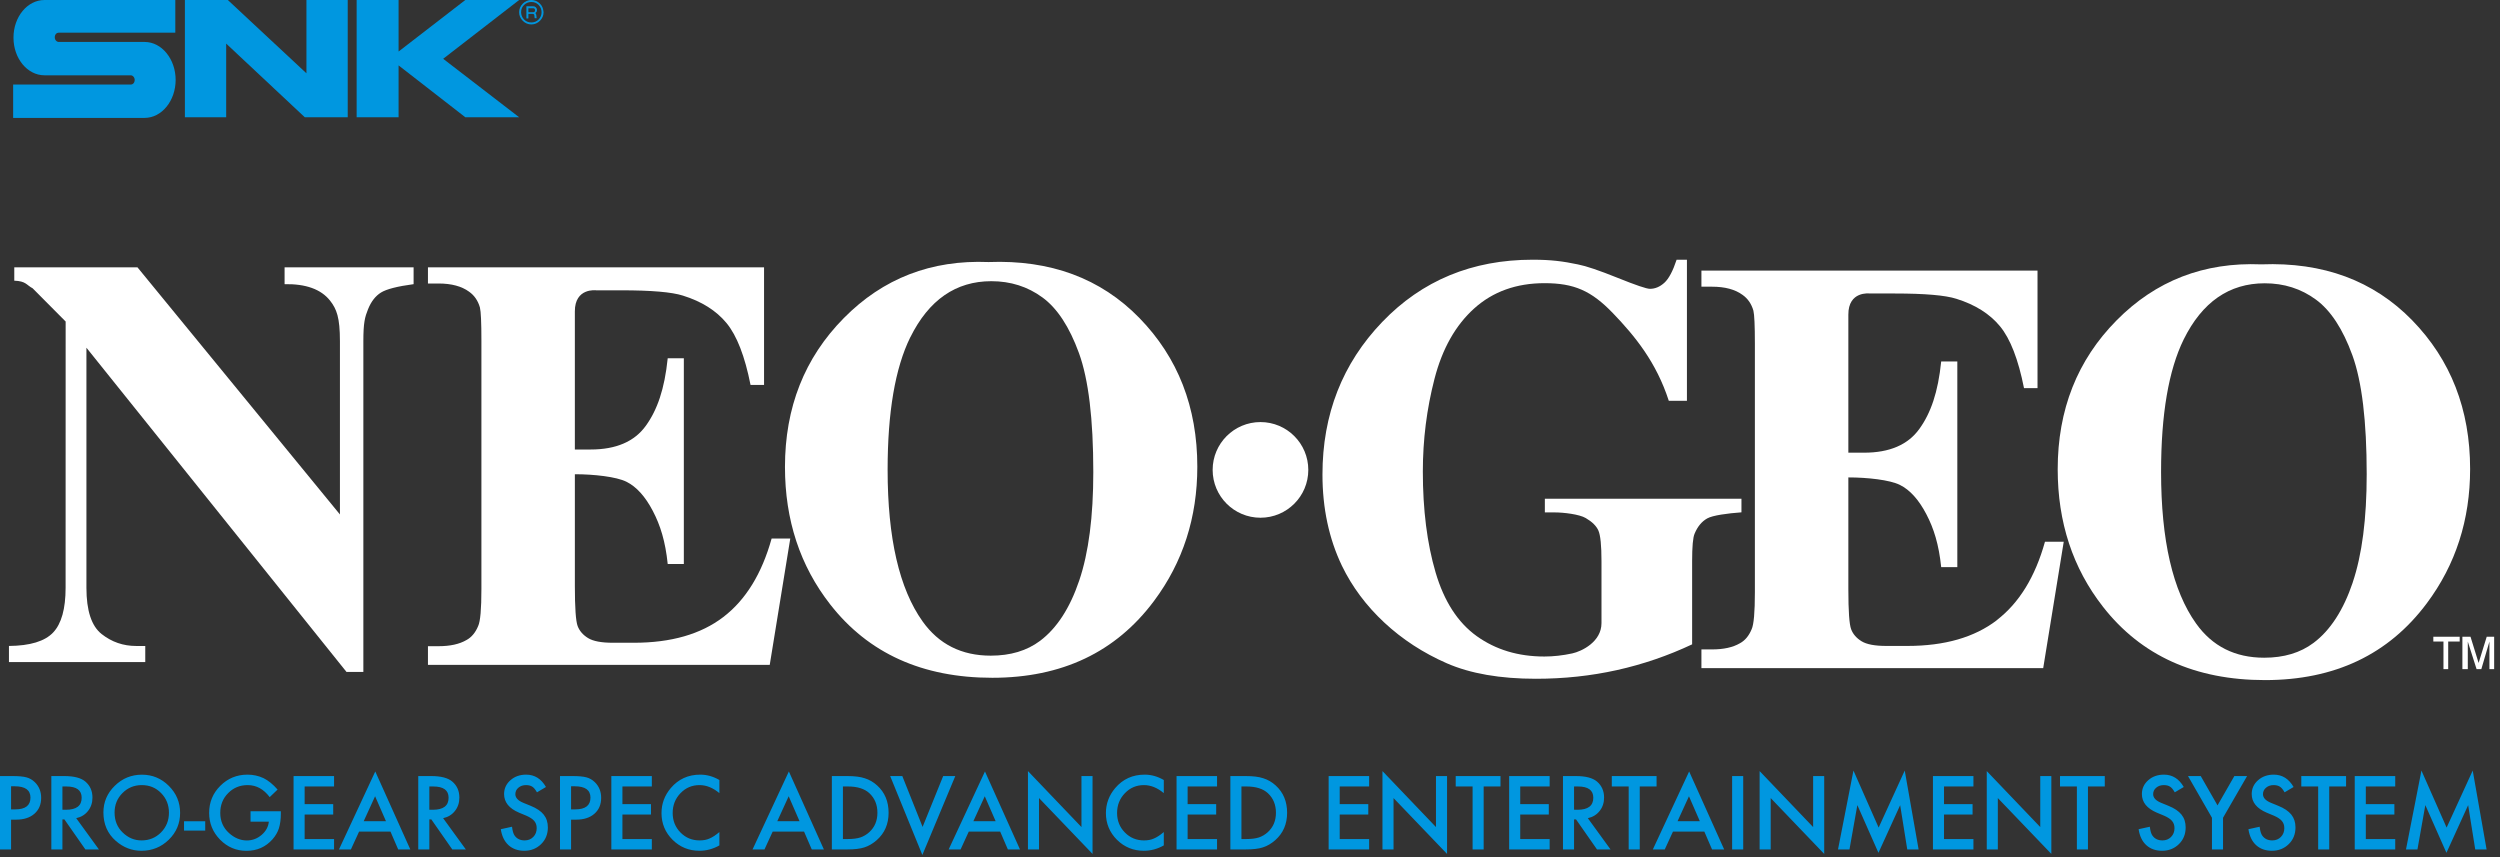 <?xml version="1.0" encoding="UTF-8"?>
<svg width="487px" height="167px" viewBox="0 0 487 167" version="1.1" xmlns="http://www.w3.org/2000/svg" xmlns:xlink="http://www.w3.org/1999/xlink">
    <rect x="0" y="0" width="487" height="167" fill="#333333" stroke="none"/>
    <title>mainlogo</title>
    <g id="Page-1" stroke="none" stroke-width="1" fill="none" fill-rule="evenodd">
        <g id="mainlogo" fill-rule="nonzero">
            <g id="Neogeo-logo" transform="translate(1.58, 49.771)" fill="#FFFFFF">
                <path d="M299.372,50.047 L301.27,50.047 C303.04,50.047 306.073,50.412 307.321,51.145 C308.571,51.871 309.393,52.686 309.79,53.588 C310.189,54.491 310.39,56.481 310.39,59.553 L310.39,71.617 C310.39,75.258 306.543,77.113 304.689,77.515 C302.83,77.917 301.021,78.119 299.257,78.119 C294.178,78.119 289.796,76.797 286.098,74.153 C282.406,71.507 279.731,67.371 278.071,61.731 C276.414,56.098 275.589,49.549 275.589,42.07 C275.589,35.9 276.346,29.882 277.861,24.02 C279.378,18.155 281.959,13.586 285.602,10.306 C289.245,7.03 293.812,5.391 299.296,5.391 C305.037,5.391 308.393,6.844 312.618,11.235 C316.938,15.722 321.083,20.821 323.502,28.307 L327.034,28.307 L327.034,0.821 L325.025,0.821 C324.3,3.023 323.508,4.517 322.643,5.307 C321.775,6.099 320.836,6.493 319.827,6.493 C319.177,6.493 317.071,5.778 313.518,4.347 C309.964,2.914 307.391,2.045 305.804,1.738 C302.881,1.128 300.609,0.821 296.968,0.821 C285.204,0.821 275.436,4.864 267.676,12.95 C259.916,21.042 256.036,30.948 256.036,42.672 C256.036,49.226 257.297,55.147 259.824,60.436 C261.809,64.536 264.562,68.222 268.079,71.502 C271.599,74.778 275.663,77.424 280.26,79.438 C284.862,81.447 290.648,82.453 297.613,82.453 C303.064,82.453 308.32,81.89 313.394,80.764 C318.467,79.635 323.345,77.963 328.046,75.749 L328.046,59.538 C328.046,56.696 328.206,54.909 328.531,54.181 C329.107,52.798 329.926,51.811 330.99,51.214 C332.052,50.616 334.951,50.226 337.655,50.031 L337.655,47.377 L299.357,47.377 L299.357,50.031 L299.372,50.047 Z" id="Path"></path>
                <path d="M387.405,71.045 C383.04,74.388 377.232,76.057 369.988,76.057 L365.857,76.057 C363.645,76.057 362.046,75.756 361.053,75.147 C360.064,74.538 359.384,73.76 359.024,72.809 C358.662,71.86 358.479,69.257 358.479,65.004 L358.479,43.23 C362.2,43.23 366.559,43.714 368.515,44.687 C370.467,45.656 372.184,47.551 373.658,50.368 C375.138,53.185 376.106,56.295 376.565,60.71 L379.706,60.71 L379.706,20.639 L376.565,20.639 C375.952,26.659 374.534,30.701 372.308,33.785 C370.085,36.87 366.498,38.412 361.555,38.412 L358.479,38.412 L358.479,11.533 C358.453,6.861 362.617,7.402 362.617,7.402 L367.483,7.402 C373.369,7.402 377.376,7.746 379.515,8.432 C383.181,9.572 386.017,11.361 388.025,13.793 C390.032,16.229 391.586,20.24 392.695,25.831 L395.328,25.831 L395.328,2.942 L329.857,2.942 L329.857,6.077 L331.922,6.077 C334.436,6.077 336.421,6.609 337.867,7.671 C338.897,8.393 339.604,9.423 339.984,10.752 C340.175,11.547 340.271,13.696 340.271,17.192 L340.271,65.617 C340.271,69.493 340.062,71.887 339.641,72.803 C339.107,74.094 338.344,75.007 337.354,75.538 C335.98,76.339 334.17,76.736 331.922,76.736 L329.857,76.736 L329.857,80.378 L396.436,80.378 L400.437,55.755 L396.782,55.755 C394.876,62.609 391.738,67.708 387.373,71.047" id="Path"></path>
                <path d="M438.921,1.726 C427.764,1.266 418.36,4.903 410.724,12.643 C403.075,20.377 399.26,30.047 399.26,41.642 C399.26,51.971 402.197,60.898 408.077,68.423 C415.511,77.944 426.036,82.711 439.652,82.711 C453.222,82.711 463.734,77.718 471.174,67.732 C476.789,60.213 479.599,51.495 479.599,41.583 C479.599,29.988 475.831,20.331 468.305,12.61 C460.773,4.889 450.985,1.263 438.934,1.726 M456.73,63.702 C454.909,69.095 452.361,73.021 449.087,75.473 C446.522,77.394 443.322,78.352 439.489,78.352 C433.797,78.352 429.374,76.125 426.205,71.674 C421.669,65.304 419.397,55.463 419.397,42.14 C419.397,30.931 420.865,22.336 423.804,16.35 C427.411,9.059 432.673,5.414 439.592,5.414 C443.348,5.414 446.667,6.471 449.549,8.582 C452.431,10.692 454.802,14.311 456.664,19.433 C458.523,24.559 459.453,32.279 459.453,42.609 C459.453,51.282 458.543,58.318 456.718,63.711" id="Shape"></path>
                <path d="M191.71,82.261 C205.28,82.261 215.792,77.268 223.232,67.282 C228.847,59.757 231.657,51.045 231.657,41.133 C231.657,29.539 227.89,19.881 220.363,12.16 C212.831,4.439 203.043,0.813 190.992,1.276 C179.835,0.817 170.432,4.453 162.795,12.193 C155.146,19.927 151.332,29.597 151.332,41.192 C151.332,51.521 154.268,60.448 160.148,67.973 C167.582,77.494 178.107,82.261 191.723,82.261 M175.746,15.942 C179.353,8.652 184.615,5.006 191.534,5.006 C195.29,5.006 198.609,6.062 201.491,8.173 C204.373,10.284 206.744,13.902 208.606,19.024 C210.465,24.15 211.395,31.87 211.395,42.193 C211.395,50.866 210.485,57.902 208.66,63.295 C206.84,68.689 204.291,72.614 201.018,75.072 C198.452,76.992 195.253,77.951 191.419,77.951 C185.727,77.951 181.305,75.724 178.136,71.273 C173.599,64.903 171.328,55.062 171.328,41.739 C171.328,30.53 172.795,21.935 175.734,15.949" id="Shape"></path>
                <path d="M152.388,55.133 L148.733,55.133 C146.827,61.987 143.688,67.087 139.323,70.425 C134.958,73.768 129.15,75.438 121.912,75.438 L117.782,75.438 C115.57,75.438 113.972,75.135 112.978,74.528 C111.988,73.919 111.309,73.14 110.947,72.189 C110.586,71.238 110.403,68.637 110.403,64.384 L110.403,42.61 C114.123,42.61 118.483,43.094 120.439,44.068 C122.393,45.036 124.11,46.931 125.583,49.748 C127.062,52.565 128.031,55.675 128.491,60.09 L131.632,60.09 L131.632,20.018 L128.491,20.018 C127.875,26.037 126.457,30.08 124.232,33.165 C122.012,36.25 118.423,37.792 113.479,37.792 L110.401,37.792 L110.401,10.912 C110.376,6.24 114.543,6.781 114.543,6.781 L119.405,6.781 C125.292,6.781 129.304,7.125 131.443,7.811 C135.112,8.95 137.948,10.739 139.953,13.171 C141.96,15.607 143.516,19.62 144.624,25.209 L147.256,25.209 L147.256,2.301 L81.785,2.301 L81.785,5.456 L83.848,5.456 C86.364,5.456 88.347,5.989 89.796,7.05 C90.825,7.772 91.53,8.801 91.91,10.131 C92.102,10.926 92.199,13.074 92.199,16.57 L92.199,64.995 C92.199,68.87 91.99,71.265 91.569,72.175 C91.036,73.465 90.27,74.38 89.284,74.91 C87.909,75.711 86.099,76.108 83.848,76.108 L81.785,76.108 L81.785,79.751 L148.364,79.751 L152.367,55.128 L152.388,55.133 Z" id="Path"></path>
                <path d="M26.728,76.066 L24.961,76.066 C22.425,76.066 20.174,75.288 18.205,73.731 C16.24,72.174 15.256,69.176 15.256,64.732 L15.256,17.964 L65.917,81.12 L69.202,81.124 L69.202,16.709 C69.202,13.047 69.506,11.984 70.11,10.477 C70.715,8.97 71.56,7.882 72.639,7.214 C73.719,6.547 75.838,6.004 78.989,5.584 L78.989,2.306 L53.857,2.306 L53.857,5.584 C58.001,5.508 60.959,6.575 62.713,8.789 C63.998,10.429 64.639,12.054 64.639,16.712 L64.639,50.445 L25.2,2.306 L1.203,2.306 L1.203,4.907 C3.484,4.983 3.565,5.748 4.78,6.392 L11.208,12.862 L11.199,64.73 C11.199,68.831 10.389,71.733 8.771,73.442 C7.152,75.151 4.282,76.024 0.164,76.062 L0.164,79.197 L26.717,79.197 L26.717,76.062 L26.728,76.066 Z" id="Path"></path>
                <path d="M253.277,41.765 C253.277,46.912 249.104,51.082 243.96,51.082 C238.813,51.082 234.643,46.909 234.643,41.765 C234.643,36.618 238.816,32.448 243.96,32.448 C249.107,32.448 253.277,36.62 253.277,41.765 Z" id="Path"></path>
                <path d="M474.407,80.582 L474.407,75.203 L472.432,75.203 L472.432,74.262 L477.567,74.262 L477.567,75.203 L475.329,75.203 L475.329,80.582 L474.407,80.582 Z M478.094,80.582 L478.094,74.262 L479.674,74.262 L481.254,79.372 L482.834,74.262 L484.282,74.262 L484.282,80.582 L483.361,80.582 L483.361,75.203 L481.781,80.582 L480.859,80.582 L479.147,75.203 L479.147,80.582 L478.094,80.582 Z" id="Shape"></path>
            </g>
            <g id="SNK_logo" transform="translate(2.394, 0)">
                <path d="M0.232,7.334 C0.232,11.388 2.934,14.669 6.279,14.669 L23.071,14.669 C23.457,14.669 23.843,15.055 23.843,15.57 C23.843,16.084 23.522,16.47 23.071,16.47 L0.167,16.47 L0.167,22.968 L25.773,22.968 C29.119,22.968 31.821,19.623 31.821,15.57 C31.821,11.516 29.119,8.171 25.773,8.171 L9.046,8.171 C8.66,8.171 8.274,7.785 8.274,7.27 C8.274,6.756 8.595,6.37 9.046,6.37 L31.757,6.37 L31.757,1.91999814e-15 L6.28,1.91999814e-15 C2.935,1.91999814e-15 0.233,3.281 0.233,7.334 L0.232,7.334 Z" id="S" fill="#0097E0"></path>
                <polygon id="N" fill="#0097E0" points="33.623 0 33.623 22.84 41.666 22.84 41.666 8.493 56.978 22.84 65.342 22.84 65.342 0 57.3 0 57.3 14.283 41.987 0"></polygon>
                <polygon id="K" fill="#0097E0" points="75.25 10.037 75.25 0 67.079 0 67.079 22.84 75.25 22.84 75.25 12.739 88.247 22.84 98.734 22.84 83.936 11.452 98.734 0 88.247 0"></polygon>
                <path d="M102.785,0.708 C102.333,0.257 101.755,0 101.112,0 C100.469,0 99.891,0.257 99.439,0.708 C98.989,1.158 98.732,1.737 98.732,2.38 C98.732,3.024 98.989,3.603 99.439,4.053 C99.89,4.504 100.469,4.761 101.112,4.761 C101.756,4.761 102.335,4.504 102.785,4.053 C103.236,3.603 103.493,3.024 103.493,2.38 C103.428,1.673 103.236,1.158 102.785,0.708 L102.785,0.708 Z M102.527,3.796 C102.141,4.182 101.691,4.375 101.112,4.375 C100.533,4.375 100.083,4.182 99.696,3.796 C99.31,3.41 99.117,2.895 99.117,2.381 C99.117,1.802 99.31,1.351 99.696,0.965 C100.083,0.579 100.597,0.386 101.112,0.386 C101.691,0.386 102.141,0.579 102.527,0.965 C102.913,1.351 103.106,1.866 103.106,2.381 C103.106,2.895 102.913,3.41 102.527,3.796 Z" id="mark" fill="#0096DF"></path>
                <path d="M102.206,1.994 L102.206,1.93 C102.206,1.544 101.885,1.222 101.499,1.222 L100.148,1.222 L100.148,3.603 L100.534,3.603 L100.534,2.702 L101.37,2.702 C101.563,2.702 101.692,2.831 101.692,2.96 L101.756,3.539 L102.142,3.539 L102.078,2.96 C102.078,2.767 101.949,2.638 101.885,2.509 C102.078,2.445 102.206,2.252 102.206,1.994 L102.206,1.994 Z M100.534,1.608 L101.499,1.608 C101.692,1.608 101.82,1.737 101.82,1.93 L101.82,2.059 C101.82,2.252 101.692,2.38 101.499,2.38 L100.534,2.38 L100.534,1.608 L100.534,1.608 Z" id="R" fill="#0096DF"></path>
            </g>
            <path d="M2.157,165.472 L2.157,159.667 L3.157,159.667 C4.644,159.667 5.826,159.285 6.703,158.519 C7.579,157.754 8.017,156.717 8.017,155.409 C8.017,154.187 7.607,153.174 6.786,152.372 C6.317,151.909 5.774,151.594 5.157,151.428 C4.546,151.261 3.641,151.178 2.444,151.178 L2.444,151.178 L-1.437038e-12,151.178 L-1.437038e-12,165.472 L2.157,165.472 Z M2.963,157.668 L2.157,157.668 L2.157,153.168 L2.87,153.168 C4.913,153.168 5.934,153.906 5.934,155.381 C5.934,156.905 4.944,157.668 2.963,157.668 L2.963,157.668 Z M12.16,165.472 L12.16,159.621 L12.548,159.621 L16.631,165.472 L19.27,165.472 L14.844,159.38 C15.795,159.177 16.56,158.711 17.14,157.982 C17.721,157.254 18.011,156.384 18.011,155.372 C18.011,154.076 17.548,153.032 16.622,152.242 C15.783,151.533 14.418,151.178 12.53,151.178 L12.53,151.178 L10.002,151.178 L10.002,165.472 L12.16,165.472 Z M12.845,157.742 L12.16,157.742 L12.16,153.205 L12.928,153.205 C14.915,153.205 15.909,153.937 15.909,155.399 C15.909,156.961 14.888,157.742 12.845,157.742 L12.845,157.742 Z M27.541,165.731 C29.627,165.731 31.408,165.012 32.883,163.574 C34.352,162.142 35.086,160.399 35.086,158.343 C35.086,156.301 34.355,154.551 32.892,153.094 C31.435,151.638 29.689,150.909 27.652,150.909 C25.59,150.909 23.825,151.631 22.356,153.076 C20.881,154.52 20.144,156.248 20.144,158.26 C20.144,160.55 20.952,162.402 22.569,163.815 C24.038,165.093 25.695,165.731 27.541,165.731 Z M27.569,163.713 C26.186,163.713 24.967,163.204 23.912,162.186 C22.85,161.167 22.319,159.868 22.319,158.288 C22.319,156.782 22.832,155.517 23.856,154.492 C24.881,153.455 26.137,152.937 27.624,152.937 C29.118,152.937 30.371,153.455 31.383,154.492 C32.401,155.523 32.911,156.8 32.911,158.325 C32.911,159.831 32.395,161.109 31.364,162.158 C30.334,163.195 29.068,163.713 27.569,163.713 Z M39.978,161.797 L39.978,159.982 L35.849,159.982 L35.849,161.797 L39.978,161.797 Z M48.018,165.741 C50.067,165.741 51.755,164.994 53.082,163.5 C53.668,162.834 54.085,162.118 54.332,161.352 C54.585,160.525 54.711,159.575 54.711,158.501 L54.711,158.501 L54.711,158.029 L48.805,158.029 L48.805,160.056 L52.369,160.056 C52.27,161.062 51.798,161.926 50.953,162.648 C50.107,163.364 49.153,163.722 48.092,163.722 C46.845,163.722 45.688,163.244 44.62,162.287 C43.478,161.257 42.907,159.945 42.907,158.353 C42.907,156.81 43.42,155.526 44.444,154.501 C45.469,153.458 46.737,152.937 48.249,152.937 C49.934,152.937 51.363,153.718 52.536,155.279 L52.536,155.279 L54.073,153.807 C53.178,152.782 52.267,152.042 51.341,151.585 C50.372,151.128 49.329,150.9 48.212,150.9 C46.132,150.9 44.367,151.625 42.917,153.076 C41.466,154.52 40.741,156.279 40.741,158.353 C40.741,160.383 41.454,162.124 42.88,163.574 C44.305,165.019 46.018,165.741 48.018,165.741 Z M65.075,165.472 L65.075,163.445 L59.344,163.445 L59.344,158.667 L64.908,158.667 L64.908,156.64 L59.344,156.64 L59.344,153.205 L65.075,153.205 L65.075,151.178 L57.187,151.178 L57.187,165.472 L65.075,165.472 Z M68.356,165.472 L69.948,162 L76.068,162 L77.568,165.472 L79.928,165.472 L73.105,150.28 L66.032,165.472 L68.356,165.472 Z M75.188,159.973 L70.846,159.973 L73.068,155.112 L75.188,159.973 Z M83.635,165.472 L83.635,159.621 L84.024,159.621 L88.107,165.472 L90.746,165.472 L86.32,159.38 C87.271,159.177 88.036,158.711 88.616,157.982 C89.196,157.254 89.486,156.384 89.486,155.372 C89.486,154.076 89.024,153.032 88.098,152.242 C87.258,151.533 85.894,151.178 84.006,151.178 L84.006,151.178 L81.478,151.178 L81.478,165.472 L83.635,165.472 Z M84.32,157.742 L83.635,157.742 L83.635,153.205 L84.404,153.205 C86.391,153.205 87.385,153.937 87.385,155.399 C87.385,156.961 86.363,157.742 84.32,157.742 L84.32,157.742 Z M102.122,165.731 C103.43,165.731 104.526,165.299 105.408,164.435 C106.285,163.577 106.723,162.491 106.723,161.176 C106.723,160.195 106.455,159.366 105.918,158.691 C105.381,158.015 104.532,157.442 103.372,156.973 L103.372,156.973 L101.946,156.39 C100.909,155.964 100.391,155.402 100.391,154.705 C100.391,154.199 100.588,153.779 100.983,153.446 C101.378,153.106 101.875,152.937 102.474,152.937 C102.961,152.937 103.359,153.036 103.668,153.233 C103.964,153.406 104.276,153.776 104.603,154.344 L104.603,154.344 L106.353,153.307 C105.427,151.702 104.14,150.9 102.492,150.9 C101.27,150.9 100.249,151.264 99.428,151.992 C98.607,152.715 98.196,153.613 98.196,154.687 C98.196,156.279 99.175,157.489 101.131,158.316 L101.131,158.316 L102.511,158.89 C102.869,159.044 103.177,159.206 103.436,159.376 C103.696,159.545 103.907,159.728 104.071,159.922 C104.234,160.116 104.355,160.329 104.432,160.561 C104.509,160.792 104.547,161.047 104.547,161.325 C104.547,162.016 104.325,162.587 103.881,163.037 C103.436,163.488 102.878,163.713 102.205,163.713 C101.353,163.713 100.705,163.405 100.261,162.787 C100.014,162.466 99.841,161.886 99.742,161.047 L99.742,161.047 L97.558,161.528 C97.755,162.861 98.252,163.895 99.048,164.63 C99.857,165.364 100.881,165.731 102.122,165.731 Z M111.245,165.472 L111.245,159.667 L112.245,159.667 C113.732,159.667 114.914,159.285 115.79,158.519 C116.667,157.754 117.105,156.717 117.105,155.409 C117.105,154.187 116.695,153.174 115.874,152.372 C115.405,151.909 114.862,151.594 114.244,151.428 C113.633,151.261 112.729,151.178 111.532,151.178 L111.532,151.178 L109.088,151.178 L109.088,165.472 L111.245,165.472 Z M112.05,157.668 L111.245,157.668 L111.245,153.168 L111.958,153.168 C114.001,153.168 115.022,153.906 115.022,155.381 C115.022,156.905 114.031,157.668 112.05,157.668 L112.05,157.668 Z M126.978,165.472 L126.978,163.445 L121.247,163.445 L121.247,158.667 L126.811,158.667 L126.811,156.64 L121.247,156.64 L121.247,153.205 L126.978,153.205 L126.978,151.178 L119.09,151.178 L119.09,165.472 L126.978,165.472 Z M136.249,165.731 C137.607,165.731 138.903,165.383 140.137,164.685 L140.137,164.685 L140.137,162.084 C139.785,162.38 139.451,162.633 139.133,162.843 C138.815,163.053 138.508,163.219 138.212,163.343 C137.681,163.59 137.036,163.713 136.277,163.713 C134.808,163.713 133.567,163.198 132.555,162.167 C131.543,161.136 131.037,159.871 131.037,158.371 C131.037,156.853 131.543,155.569 132.555,154.52 C133.561,153.464 134.798,152.937 136.267,152.937 C137.6,152.937 138.89,153.458 140.137,154.501 L140.137,154.501 L140.137,151.946 C138.94,151.249 137.699,150.9 136.415,150.9 C134.064,150.9 132.148,151.773 130.666,153.52 C129.463,154.946 128.861,156.569 128.861,158.39 C128.861,160.42 129.58,162.155 131.018,163.593 C132.462,165.019 134.206,165.731 136.249,165.731 Z M148.921,165.472 L150.514,162 L156.633,162 L158.133,165.472 L160.494,165.472 L153.671,150.28 L146.597,165.472 L148.921,165.472 Z M155.754,159.973 L151.412,159.973 L153.634,155.112 L155.754,159.973 Z M165.006,165.472 C166.457,165.472 167.577,165.339 168.367,165.074 C169.212,164.809 170.021,164.337 170.792,163.658 C172.329,162.3 173.098,160.522 173.098,158.325 C173.098,156.134 172.36,154.366 170.885,153.02 C170.157,152.354 169.345,151.881 168.45,151.604 C167.617,151.32 166.481,151.178 165.043,151.178 L165.043,151.178 L162.044,151.178 L162.044,165.472 L165.006,165.472 Z M165.173,163.445 L164.201,163.445 L164.201,153.205 L165.173,153.205 C167.012,153.205 168.404,153.64 169.348,154.511 C170.397,155.486 170.922,156.757 170.922,158.325 C170.922,159.88 170.391,161.142 169.33,162.111 C168.811,162.581 168.231,162.923 167.589,163.139 C166.947,163.343 166.142,163.445 165.173,163.445 L165.173,163.445 Z M179.675,166.546 L186.09,151.178 L183.73,151.178 L179.721,161.084 L175.768,151.178 L173.407,151.178 L179.675,166.546 Z M187.122,165.472 L188.714,162 L194.834,162 L196.334,165.472 L198.694,165.472 L191.871,150.28 L184.798,165.472 L187.122,165.472 Z M193.954,159.973 L189.612,159.973 L191.834,155.112 L193.954,159.973 Z M212.826,166.342 L212.826,151.178 L210.669,151.178 L210.669,161.112 L200.244,150.206 L200.244,165.472 L202.401,165.472 L202.401,155.464 L212.826,166.342 Z M222.819,165.731 C224.177,165.731 225.473,165.383 226.707,164.685 L226.707,164.685 L226.707,162.084 C226.356,162.38 226.021,162.633 225.703,162.843 C225.385,163.053 225.078,163.219 224.782,163.343 C224.251,163.59 223.606,163.713 222.847,163.713 C221.378,163.713 220.137,163.198 219.125,162.167 C218.113,161.136 217.607,159.871 217.607,158.371 C217.607,156.853 218.113,155.569 219.125,154.52 C220.131,153.464 221.369,152.937 222.837,152.937 C224.171,152.937 225.461,153.458 226.707,154.501 L226.707,154.501 L226.707,151.946 C225.51,151.249 224.269,150.9 222.986,150.9 C220.634,150.9 218.718,151.773 217.236,153.52 C216.033,154.946 215.431,156.569 215.431,158.39 C215.431,160.42 216.15,162.155 217.588,163.593 C219.032,165.019 220.776,165.731 222.819,165.731 Z M237.08,165.472 L237.08,163.445 L231.349,163.445 L231.349,158.667 L236.913,158.667 L236.913,156.64 L231.349,156.64 L231.349,153.205 L237.08,153.205 L237.08,151.178 L229.192,151.178 L229.192,165.472 L237.08,165.472 Z M242.639,165.472 C244.089,165.472 245.209,165.339 245.999,165.074 C246.845,164.809 247.653,164.337 248.425,163.658 C249.962,162.3 250.73,160.522 250.73,158.325 C250.73,156.134 249.993,154.366 248.517,153.02 C247.789,152.354 246.978,151.881 246.083,151.604 C245.249,151.32 244.114,151.178 242.676,151.178 L242.676,151.178 L239.676,151.178 L239.676,165.472 L242.639,165.472 Z M242.805,163.445 L241.833,163.445 L241.833,153.205 L242.805,153.205 C244.645,153.205 246.036,153.64 246.981,154.511 C248.03,155.486 248.554,156.757 248.554,158.325 C248.554,159.88 248.024,161.142 246.962,162.111 C246.444,162.581 245.863,162.923 245.222,163.139 C244.58,163.343 243.774,163.445 242.805,163.445 L242.805,163.445 Z M266.708,165.472 L266.708,163.445 L260.977,163.445 L260.977,158.667 L266.541,158.667 L266.541,156.64 L260.977,156.64 L260.977,153.205 L266.708,153.205 L266.708,151.178 L258.82,151.178 L258.82,165.472 L266.708,165.472 Z M281.885,166.342 L281.885,151.178 L279.728,151.178 L279.728,161.112 L269.304,150.206 L269.304,165.472 L271.461,165.472 L271.461,155.464 L281.885,166.342 Z M289.018,165.472 L289.018,153.205 L292.295,153.205 L292.295,151.178 L283.574,151.178 L283.574,153.205 L286.861,153.205 L286.861,165.472 L289.018,165.472 Z M301.872,165.472 L301.872,163.445 L296.141,163.445 L296.141,158.667 L301.705,158.667 L301.705,156.64 L296.141,156.64 L296.141,153.205 L301.872,153.205 L301.872,151.178 L293.984,151.178 L293.984,165.472 L301.872,165.472 Z M306.625,165.472 L306.625,159.621 L307.013,159.621 L311.096,165.472 L313.735,165.472 L309.309,159.38 C310.26,159.177 311.025,158.711 311.605,157.982 C312.186,157.254 312.476,156.384 312.476,155.372 C312.476,154.076 312.013,153.032 311.087,152.242 C310.248,151.533 308.884,151.178 306.995,151.178 L306.995,151.178 L304.468,151.178 L304.468,165.472 L306.625,165.472 Z M307.31,157.742 L306.625,157.742 L306.625,153.205 L307.393,153.205 C309.38,153.205 310.374,153.937 310.374,155.399 C310.374,156.961 309.353,157.742 307.31,157.742 L307.31,157.742 Z M319.423,165.472 L319.423,153.205 L322.7,153.205 L322.7,151.178 L313.979,151.178 L313.979,153.205 L317.266,153.205 L317.266,165.472 L319.423,165.472 Z M324.296,165.472 L325.889,162 L332.008,162 L333.508,165.472 L335.869,165.472 L329.046,150.28 L321.973,165.472 L324.296,165.472 Z M331.129,159.973 L326.787,159.973 L329.009,155.112 L331.129,159.973 Z M339.576,165.472 L339.576,151.178 L337.419,151.178 L337.419,165.472 L339.576,165.472 Z M355.355,166.342 L355.355,151.178 L353.198,151.178 L353.198,161.112 L342.774,150.206 L342.774,165.472 L344.931,165.472 L344.931,155.464 L355.355,166.342 Z M365.922,166.129 L370.153,156.844 L371.533,165.472 L373.745,165.472 L371.042,150.104 L365.959,161.213 L361.053,150.104 L358.044,165.472 L360.275,165.472 L361.812,156.834 L365.922,166.129 Z M384.424,165.472 L384.424,163.445 L378.693,163.445 L378.693,158.667 L384.257,158.667 L384.257,156.64 L378.693,156.64 L378.693,153.205 L384.424,153.205 L384.424,151.178 L376.536,151.178 L376.536,165.472 L384.424,165.472 Z M399.601,166.342 L399.601,151.178 L397.444,151.178 L397.444,161.112 L387.02,150.206 L387.02,165.472 L389.177,165.472 L389.177,155.464 L399.601,166.342 Z M406.734,165.472 L406.734,153.205 L410.011,153.205 L410.011,151.178 L401.29,151.178 L401.29,153.205 L404.577,153.205 L404.577,165.472 L406.734,165.472 Z M421.165,165.731 C422.474,165.731 423.569,165.299 424.452,164.435 C425.328,163.577 425.766,162.491 425.766,161.176 C425.766,160.195 425.498,159.366 424.961,158.691 C424.424,158.015 423.575,157.442 422.415,156.973 L422.415,156.973 L420.989,156.39 C419.952,155.964 419.434,155.402 419.434,154.705 C419.434,154.199 419.631,153.779 420.026,153.446 C420.421,153.106 420.918,152.937 421.517,152.937 C422.005,152.937 422.403,153.036 422.711,153.233 C423.008,153.406 423.319,153.776 423.646,154.344 L423.646,154.344 L425.396,153.307 C424.47,151.702 423.183,150.9 421.536,150.9 C420.313,150.9 419.292,151.264 418.471,151.992 C417.65,152.715 417.24,153.613 417.24,154.687 C417.24,156.279 418.218,157.489 420.175,158.316 L420.175,158.316 L421.554,158.89 C421.912,159.044 422.221,159.206 422.48,159.376 C422.739,159.545 422.95,159.728 423.114,159.922 C423.278,160.116 423.398,160.329 423.475,160.561 C423.552,160.792 423.591,161.047 423.591,161.325 C423.591,162.016 423.369,162.587 422.924,163.037 C422.48,163.488 421.921,163.713 421.249,163.713 C420.397,163.713 419.749,163.405 419.304,162.787 C419.057,162.466 418.885,161.886 418.786,161.047 L418.786,161.047 L416.601,161.528 C416.799,162.861 417.295,163.895 418.092,164.63 C418.9,165.364 419.925,165.731 421.165,165.731 Z M433.047,165.472 L433.047,159.297 L437.732,151.178 L435.25,151.178 L431.973,156.89 L428.705,151.178 L426.224,151.178 L430.89,159.297 L430.89,165.472 L433.047,165.472 Z M442.559,165.731 C443.867,165.731 444.963,165.299 445.845,164.435 C446.722,163.577 447.16,162.491 447.16,161.176 C447.16,160.195 446.891,159.366 446.355,158.691 C445.818,158.015 444.969,157.442 443.809,156.973 L443.809,156.973 L442.383,156.39 C441.346,155.964 440.827,155.402 440.827,154.705 C440.827,154.199 441.025,153.779 441.42,153.446 C441.815,153.106 442.312,152.937 442.911,152.937 C443.398,152.937 443.796,153.036 444.105,153.233 C444.401,153.406 444.713,153.776 445.04,154.344 L445.04,154.344 L446.79,153.307 C445.864,151.702 444.577,150.9 442.929,150.9 C441.707,150.9 440.685,151.264 439.865,151.992 C439.044,152.715 438.633,153.613 438.633,154.687 C438.633,156.279 439.612,157.489 441.568,158.316 L441.568,158.316 L442.948,158.89 C443.306,159.044 443.614,159.206 443.873,159.376 C444.133,159.545 444.344,159.728 444.508,159.922 C444.671,160.116 444.791,160.329 444.869,160.561 C444.946,160.792 444.984,161.047 444.984,161.325 C444.984,162.016 444.762,162.587 444.318,163.037 C443.873,163.488 443.315,163.713 442.642,163.713 C441.79,163.713 441.142,163.405 440.698,162.787 C440.451,162.466 440.278,161.886 440.179,161.047 L440.179,161.047 L437.994,161.528 C438.192,162.861 438.689,163.895 439.485,164.63 C440.294,165.364 441.318,165.731 442.559,165.731 Z M453.737,165.472 L453.737,153.205 L457.014,153.205 L457.014,151.178 L448.293,151.178 L448.293,153.205 L451.58,153.205 L451.58,165.472 L453.737,165.472 Z M466.591,165.472 L466.591,163.445 L460.86,163.445 L460.86,158.667 L466.424,158.667 L466.424,156.64 L460.86,156.64 L460.86,153.205 L466.591,153.205 L466.591,151.178 L458.703,151.178 L458.703,165.472 L466.591,165.472 Z M476.565,166.129 L480.796,156.844 L482.176,165.472 L484.388,165.472 L481.685,150.104 L476.602,161.213 L471.696,150.104 L468.687,165.472 L470.918,165.472 L472.455,156.834 L476.565,166.129 Z" id="PRO-GEARSPECADVANCEDENTERTAINMENTSYSTEM" fill="#0097E0"></path>
        </g>
    </g>
</svg>